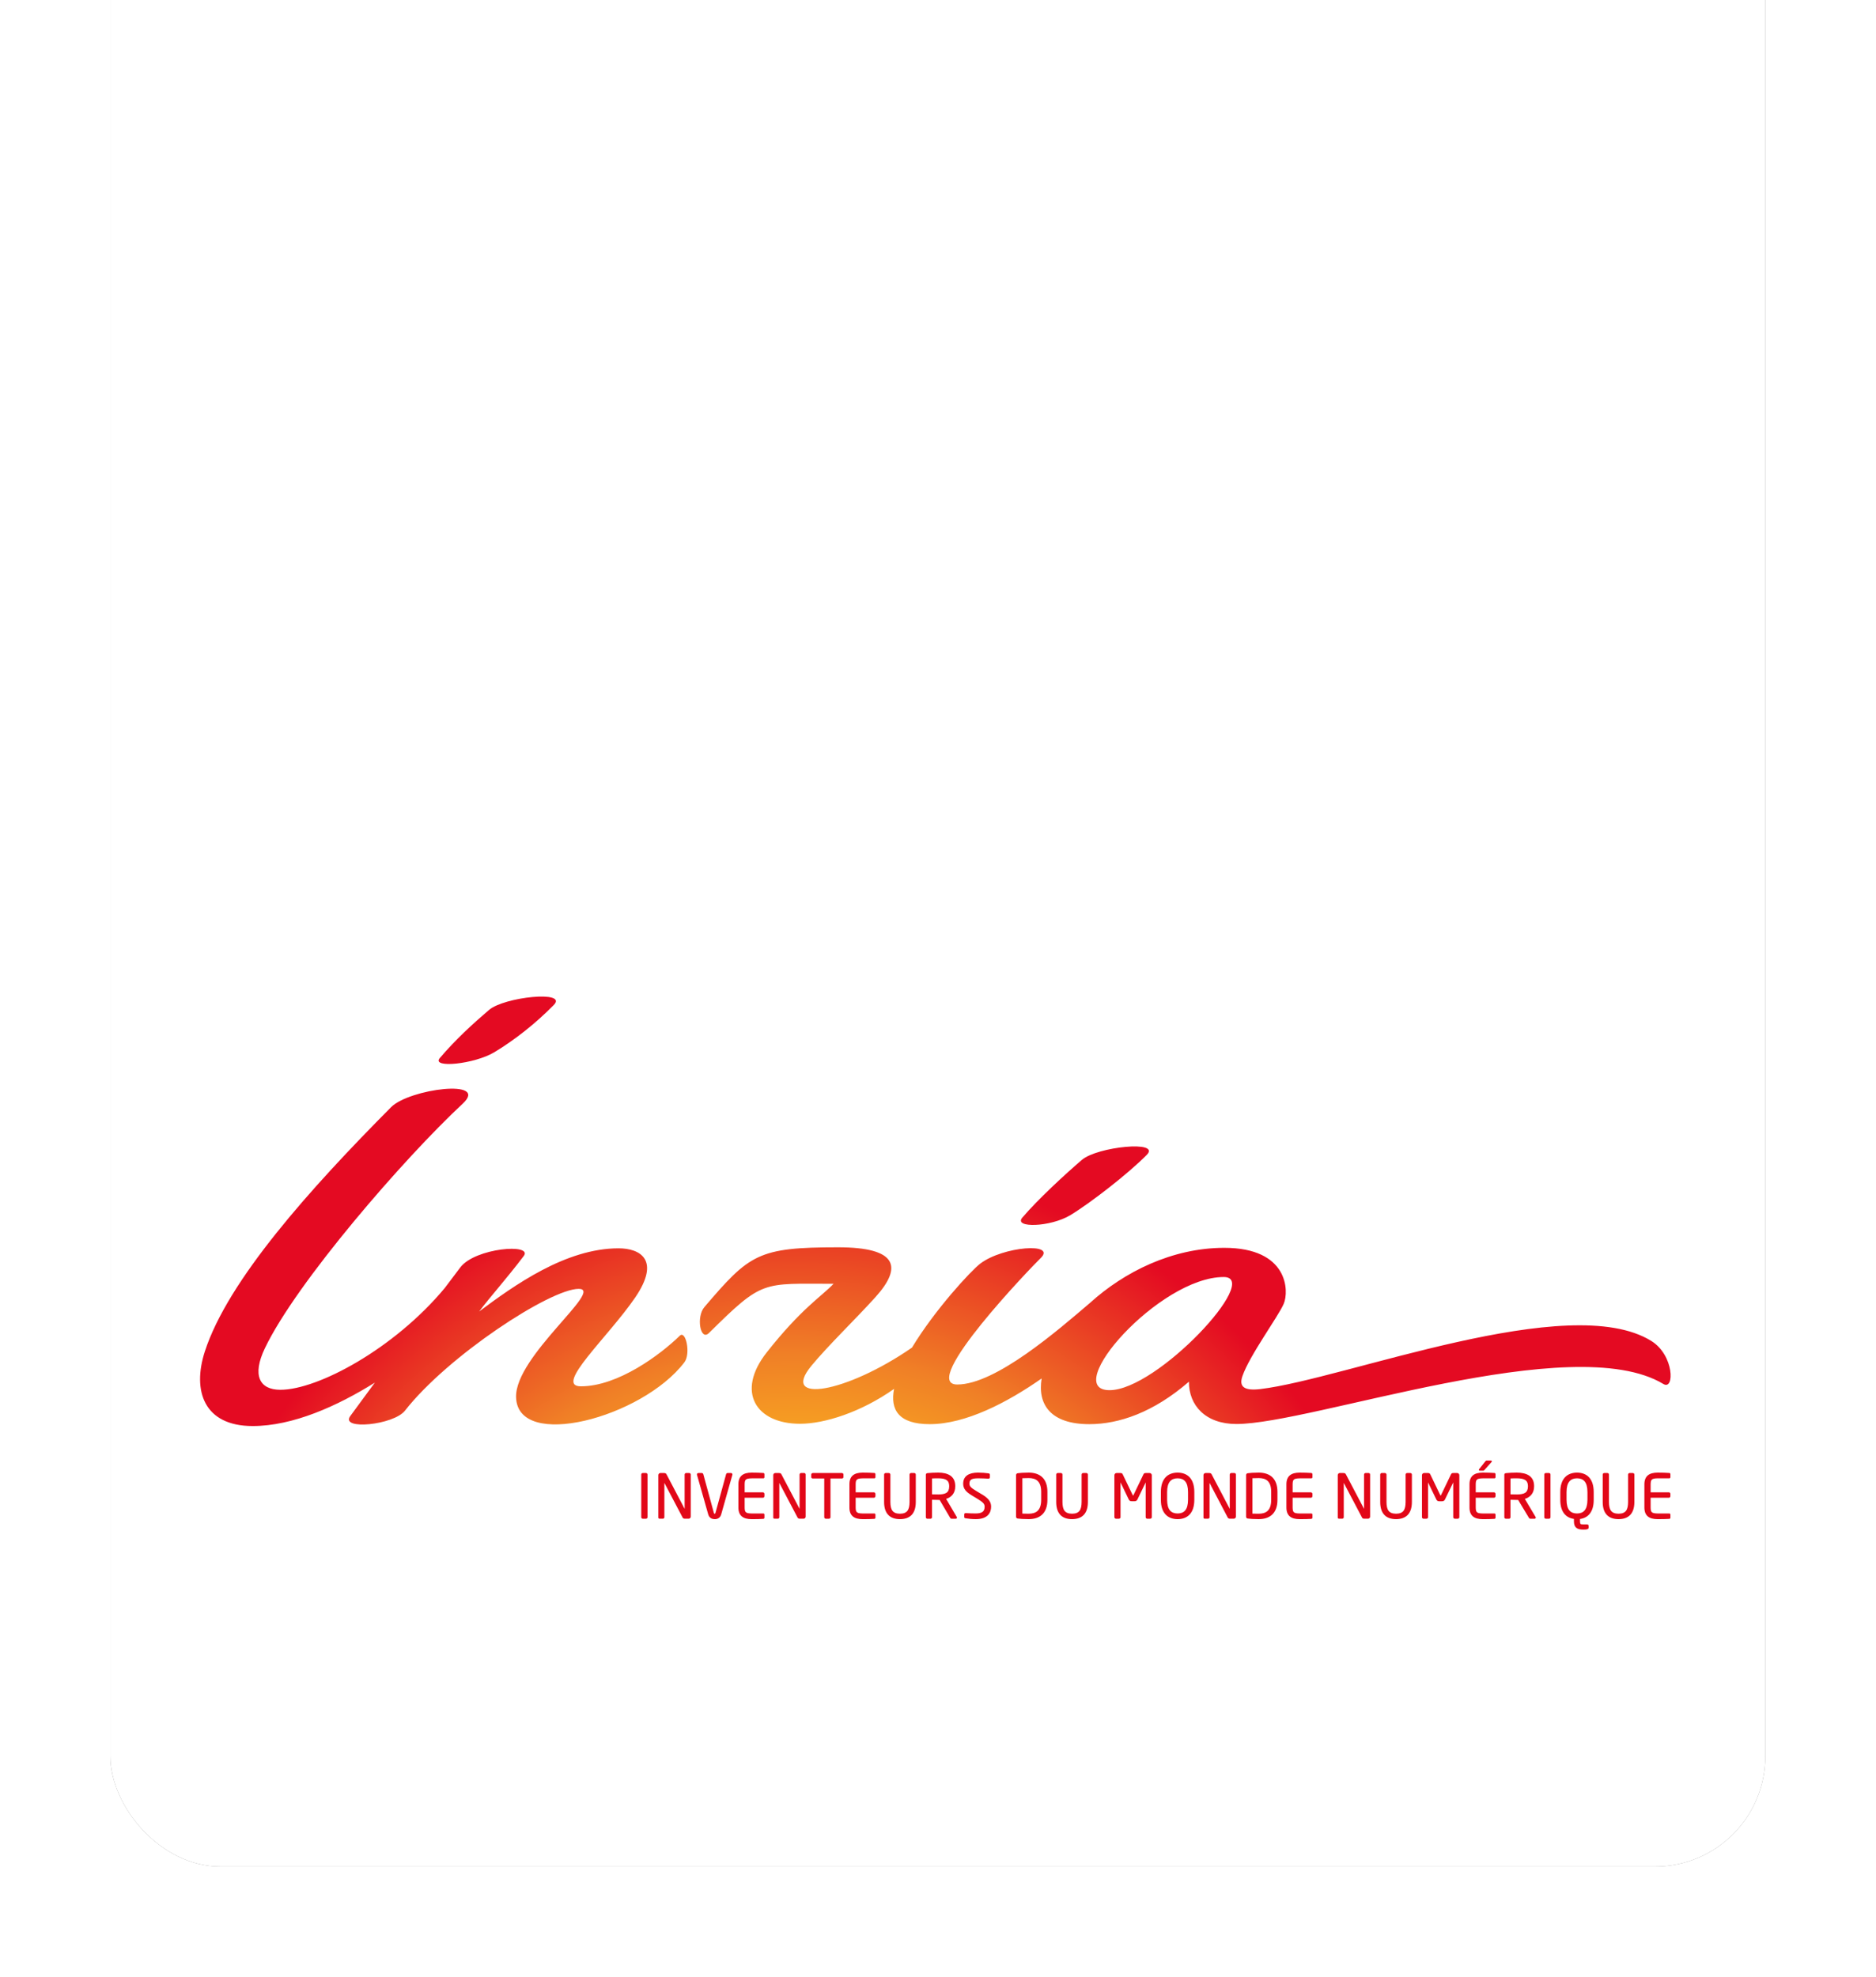<?xml version="1.0" encoding="UTF-8" standalone="no"?>
<!-- Generator: Adobe Illustrator 15.0.2, SVG Export Plug-In . SVG Version: 6.00 Build 0)  -->

<svg
   xmlns:dc="http://purl.org/dc/elements/1.1/"
   xmlns:cc="http://creativecommons.org/ns#"
   xmlns:rdf="http://www.w3.org/1999/02/22-rdf-syntax-ns#"
   xmlns:svg="http://www.w3.org/2000/svg"
   xmlns="http://www.w3.org/2000/svg"
   xmlns:xlink="http://www.w3.org/1999/xlink"
   xmlns:sodipodi="http://sodipodi.sourceforge.net/DTD/sodipodi-0.dtd"
   xmlns:inkscape="http://www.inkscape.org/namespaces/inkscape"
   version="1.1"
   id="Calque_1"
   x="0px"
   y="0px"
   width="191"
   height="201.23"
   viewBox="0 0 191 201.23"
   enable-background="new 0 0 595.28 841.89"
   xml:space="preserve"
   inkscape:version="0.48.1 r9760"
   sodipodi:docname="tabup10x.svg"><defs
   id="defs90"><inkscape:perspective
     sodipodi:type="inkscape:persp3d"
     inkscape:vp_x="0 : 420.94501 : 1"
     inkscape:vp_y="0 : 1000 : 0"
     inkscape:vp_z="595.28003 : 420.94501 : 1"
     inkscape:persp3d-origin="297.64001 : 280.63 : 1"
     id="perspective94" /><inkscape:perspective
     id="perspective3775"
     inkscape:persp3d-origin="0.5 : 0.33333333 : 1"
     inkscape:vp_z="1 : 0.5 : 1"
     inkscape:vp_y="0 : 1000 : 0"
     inkscape:vp_x="0 : 0.5 : 1"
     sodipodi:type="inkscape:persp3d" /><radialGradient
     inkscape:collect="always"
     xlink:href="#SVGID_1_"
     id="radialGradient2958"
     gradientUnits="userSpaceOnUse"
     gradientTransform="matrix(1.5,0,0,1.5,-128.857,-125.135)"
     cx="275.144"
     cy="385.868"
     r="43.449" /><filter
     inkscape:collect="always"
     id="filter3856"><feGaussianBlur
       inkscape:collect="always"
       stdDeviation="6.008"
       id="feGaussianBlur3858" /></filter></defs><sodipodi:namedview
   pagecolor="#ffffff"
   bordercolor="#666666"
   borderopacity="1"
   objecttolerance="10"
   gridtolerance="10"
   guidetolerance="10"
   inkscape:pageopacity="0"
   inkscape:pageshadow="2"
   inkscape:window-width="1318"
   inkscape:window-height="1178"
   id="namedview88"
   showgrid="false"
   inkscape:zoom="2"
   inkscape:cx="-55.815417"
   inkscape:cy="41.532588"
   inkscape:window-x="0"
   inkscape:window-y="0"
   inkscape:window-maximized="0"
   inkscape:current-layer="g3" />
<g
   id="g3"
   transform="translate(-197.157,-307.635)">
	<rect
   ry="11.233"
   rx="11.233"
   y="296.399"
   x="208.39"
   height="201.233"
   width="168.5"
   id="rect3854"
   style="fill:#000000;fill-opacity:1;stroke:none;opacity:0.7;filter:url(#filter3856)" /><rect
   style="fill:#ffffff;fill-opacity:1;stroke:none"
   id="rect2902"
   width="168.5"
   height="201.233"
   x="208.39"
   y="296.399"
   rx="11.233"
   ry="11.233" /><g
   id="g15"
   transform="translate(-5.838,36.653)">
		<polygon
   points="381.078,364.368 381.115,433.479 215.411,433.479 215.375,364.368 "
   id="polygon17"
   style="fill:#ffffff" />
		<g
   id="g19">
			<g
   id="g21">
				
					<radialGradient
   id="SVGID_1_"
   cx="275.144"
   cy="385.868"
   r="43.449"
   gradientTransform="matrix(1.5,0,0,1.5,-128.857,-125.135)"
   gradientUnits="userSpaceOnUse">
					<stop
   offset="0.4"
   style="stop-color:#FFCD1D"
   id="stop24" />
					<stop
   offset="0.687"
   style="stop-color:#F08026"
   id="stop26" />
					<stop
   offset="1"
   style="stop-color:#E40A22"
   id="stop28" />
				</radialGradient>
				<path
   d="m 253.332,378.084 c 2.047,-1.234 4.155,-2.886 6.047,-4.805 1.48,-1.502 -5.031,-0.832 -6.597,0.506 -1.684,1.439 -3.417,3.03 -5.002,4.888 -0.928,1.081 3.521,0.634 5.552,-0.589 z m 58.631,16.592 c 2.045,-1.234 5.895,-4.223 7.789,-6.141 1.48,-1.504 -5.031,-0.832 -6.598,0.504 -1.688,1.441 -4.488,4.023 -6.074,5.883 -0.924,1.084 2.852,0.974 4.883,-0.246 z m 59.162,12.806 c -8.346,-5.196 -31.154,3.859 -39.807,4.893 -1.625,0.193 -2.211,-0.216 -1.828,-1.316 0.729,-2.121 3.623,-6.022 4.205,-7.366 0.549,-1.282 0.477,-5.694 -6.049,-5.694 -5.332,0 -10.221,2.477 -13.66,5.591 -3.275,2.795 -9.619,8.321 -13.527,8.321 -4.006,0 7.801,-12.218 8.455,-12.834 1.76,-1.651 -3.789,-1.246 -6.121,0.533 -0.932,0.708 -4.619,4.689 -6.948,8.545 -6.735,4.656 -13.439,5.736 -10.25,1.865 1.697,-2.061 4.567,-4.822 6.541,-7.012 2.755,-3.055 2.258,-5.064 -3.825,-5.064 -8.144,0 -9.006,0.705 -13.601,6.086 -0.853,1.001 -0.412,3.507 0.469,2.637 5.512,-5.453 5.386,-5.008 12.682,-5.008 -1.173,1.248 -3.263,2.49 -6.809,6.991 -3.16,4.014 -1.094,7.259 3.395,7.259 2.481,0 6.186,-1.164 9.574,-3.55 -0.406,2.091 0.432,3.589 3.629,3.589 3.667,0 7.894,-2.202 11.396,-4.651 -0.438,2.657 0.928,4.651 4.848,4.651 3.016,0 6.527,-1.184 10.15,-4.326 -0.02,2.4 1.674,4.309 4.83,4.309 7.686,0 34.236,-9.643 43.471,-4.074 1.159,0.694 1.108,-2.925 -1.22,-4.375 z m -55.164,5.006 c -5.039,0 5.053,-11.518 11.625,-11.518 3.935,10e-4 -6.766,11.518 -11.625,11.518 z m -43.753,-5.546 c -1.973,1.929 -6.294,5.153 -10.07,5.153 -2.793,0 2.771,-5.004 5.527,-9.039 2.629,-3.854 0.478,-5.008 -1.694,-5.008 -5.378,0 -10.63,3.774 -14.192,6.43 1.077,-1.441 2.75,-3.287 4.538,-5.645 0.989,-1.309 -4.94,-0.842 -6.457,1.158 -0.485,0.631 -1.017,1.34 -1.584,2.1 -5.148,6.184 -12.92,10.357 -16.736,10.357 -2.126,0 -2.9,-1.465 -1.576,-4.23 3.189,-6.674 14.182,-19.355 20.156,-24.908 2.712,-2.541 -5.438,-1.506 -7.308,0.371 -8.277,8.332 -16.611,17.629 -18.96,24.863 -1.299,4.002 -0.1,7.594 4.87,7.594 4.082,0 8.602,-2.021 12.439,-4.422 -0.943,1.287 -1.807,2.457 -2.499,3.4 -1.083,1.466 4.409,0.931 5.569,-0.549 4.342,-5.555 14.78,-12.393 17.688,-12.393 2.643,0 -6.466,6.826 -6.381,11.006 0.105,5.488 12.818,2.125 17.132,-3.523 0.676,-0.878 0.147,-3.304 -0.462,-2.715 z"
   id="path30"
   style="fill:url(#radialGradient2958)" />
			</g>
			<g
   id="g32">
				<path
   d="m 268.771,420.922 h -0.34 c -0.09,0 -0.148,0.077 -0.148,0.155 v 4.337 c 0,0.084 0.063,0.158 0.148,0.159 h 0.34 c 0.092,-10e-4 0.147,-0.084 0.148,-0.159 v -4.337 c -10e-4,-0.086 -0.068,-0.155 -0.148,-0.155 z"
   id="path34"
   style="fill:#e20718" />
				<path
   d="m 273.174,420.922 h -0.326 c -0.084,0 -0.149,0.074 -0.149,0.155 v 3.489 l -1.839,-3.5 c -0.047,-0.098 -0.111,-0.148 -0.285,-0.145 h -0.339 c -0.116,0 -0.214,0.09 -0.214,0.211 v 4.33 c 0,0.091 0.089,0.11 0.147,0.11 h 0.32 c 0.085,-10e-4 0.147,-0.073 0.147,-0.154 v -3.496 l 1.859,3.532 c 0.038,0.076 0.122,0.118 0.227,0.118 0.001,0 0.001,0 0.002,0 h 0.383 c 0.119,0 0.215,-0.097 0.215,-0.216 v -4.28 c -10e-4,-0.076 -0.059,-0.154 -0.148,-0.154 z"
   id="path36"
   style="fill:#e20718" />
				<path
   d="m 277.423,420.922 h -0.363 c -0.072,0.004 -0.124,0.06 -0.14,0.122 l -1.079,3.923 c -0.027,0.084 -0.042,0.102 -0.081,0.102 -0.046,-0.002 -0.061,-0.019 -0.088,-0.102 l -1.071,-3.924 c -0.018,-0.065 -0.076,-0.117 -0.146,-0.121 h -0.358 c -0.078,0 -0.146,0.062 -0.146,0.143 0,0.012 -0.001,0.033 0.011,0.055 l 1.136,4.002 c 0.114,0.406 0.427,0.496 0.663,0.495 0.003,0 0.006,0 0.007,0 0.24,0 0.543,-0.093 0.657,-0.495 l 1.131,-4.004 c 0.009,-0.022 0.009,-0.041 0.009,-0.053 -10e-4,-0.08 -0.063,-0.143 -0.142,-0.143 z"
   id="path38"
   style="fill:#e20718" />
				<path
   d="m 280.73,420.918 c -0.265,-0.025 -0.842,-0.039 -1.207,-0.039 -0.87,0.004 -1.348,0.348 -1.349,1.184 v 2.371 c 0.001,0.836 0.479,1.182 1.349,1.183 0.364,0 0.966,-0.007 1.205,-0.031 l -0.004,-0.036 0,0 0.006,0.036 c 0.063,-0.013 0.091,-0.071 0.093,-0.122 v -0.314 c 0,-0.057 -0.042,-0.11 -0.103,-0.11 h -1.189 c -0.65,-0.012 -0.711,-0.142 -0.722,-0.604 v -0.998 h 1.855 c 0.087,0 0.159,-0.071 0.159,-0.158 v -0.236 c 0,-0.087 -0.072,-0.158 -0.159,-0.158 h -1.855 v -0.82 c 0.01,-0.461 0.071,-0.592 0.722,-0.604 h 1.189 c 0.061,0 0.103,-0.054 0.103,-0.11 v -0.307 c -0.002,-0.055 -0.03,-0.113 -0.093,-0.127 z"
   id="path40"
   style="fill:#e20718" />
				<path
   d="m 284.876,420.922 h -0.328 c -0.084,0 -0.146,0.074 -0.146,0.155 v 3.489 l -1.841,-3.5 c -0.045,-0.098 -0.11,-0.148 -0.285,-0.145 h -0.337 c -0.117,0 -0.216,0.09 -0.216,0.211 v 4.33 c 0,0.091 0.087,0.11 0.147,0.11 h 0.32 c 0.085,-10e-4 0.149,-0.073 0.149,-0.154 v -3.493 l 1.858,3.529 c 0.037,0.074 0.122,0.118 0.227,0.118 0.001,0 0.001,0 0.001,0 h 0.383 c 0.119,0 0.214,-0.097 0.214,-0.214 v -4.282 c 0,-0.077 -0.057,-0.154 -0.146,-0.154 z"
   id="path42"
   style="fill:#e20718" />
				<path
   d="m 288.713,420.922 h -2.962 c -0.084,0 -0.159,0.064 -0.161,0.148 v 0.273 c 0,0.092 0.084,0.133 0.161,0.133 h 1.163 v 3.938 c 0,0.084 0.063,0.159 0.149,0.159 h 0.338 c 0.093,-10e-4 0.147,-0.083 0.147,-0.159 v -3.938 h 1.165 c 0.08,0 0.152,-0.049 0.154,-0.133 v -0.273 c -0.002,-0.086 -0.071,-0.148 -0.154,-0.148 z"
   id="path44"
   style="fill:#e20718" />
				<path
   d="m 292.033,420.918 c -0.264,-0.025 -0.843,-0.039 -1.207,-0.039 -0.871,0.004 -1.348,0.346 -1.348,1.184 v 2.372 c 0,0.835 0.477,1.181 1.348,1.182 0.364,0 0.966,-0.006 1.205,-0.031 l -0.004,-0.036 0,0 0.007,0.036 c 0.063,-0.013 0.091,-0.071 0.091,-0.122 v -0.314 c 0,-0.057 -0.039,-0.11 -0.104,-0.11 h -1.189 c -0.647,-0.012 -0.709,-0.142 -0.72,-0.604 v -0.999 h 1.855 c 0.086,0 0.158,-0.071 0.158,-0.158 v -0.234 c 0,-0.089 -0.071,-0.16 -0.158,-0.16 h -1.855 v -0.82 c 0.01,-0.461 0.073,-0.592 0.72,-0.604 h 1.189 c 0.063,0 0.104,-0.055 0.104,-0.111 v -0.307 c -10e-4,-0.053 -0.03,-0.111 -0.092,-0.125 z"
   id="path46"
   style="fill:#e20718" />
				<path
   d="m 296.082,420.922 h -0.334 c -0.088,0 -0.151,0.074 -0.151,0.156 v 2.795 c -0.009,0.796 -0.231,1.184 -0.976,1.189 -0.746,-0.006 -0.967,-0.398 -0.974,-1.189 v -2.795 c 0,-0.089 -0.073,-0.156 -0.154,-0.156 h -0.332 c -0.089,0 -0.154,0.074 -0.154,0.156 v 2.795 c 10e-4,1.188 0.602,1.742 1.615,1.743 1.014,-10e-4 1.611,-0.555 1.612,-1.743 v -2.795 c -10e-4,-0.088 -0.074,-0.156 -0.152,-0.156 z"
   id="path48"
   style="fill:#e20718" />
				<path
   d="m 299.32,423.551 c 0.541,-0.16 0.934,-0.58 0.93,-1.268 v -0.043 c 0,-1.021 -0.771,-1.357 -1.724,-1.361 -0.358,0 -0.82,0.02 -1.088,0.051 -0.116,0.006 -0.188,0.072 -0.181,0.173 v 4.312 c 0,0.084 0.063,0.158 0.146,0.159 h 0.334 c 0.094,-0.001 0.148,-0.083 0.148,-0.159 v -1.773 c 0.299,0.01 0.444,0.016 0.64,0.016 0.037,0 0.067,0 0.104,0 0.012,0 0.023,0 0.033,0 l 1.069,1.819 c 0.045,0.08 0.104,0.098 0.166,0.098 0.006,0 0.016,0 0.021,0 h 0.387 c 0.07,0 0.119,-0.056 0.119,-0.116 0,-0.027 -0.012,-0.054 -0.027,-0.077 l -1.077,-1.831 z m 0.315,-1.311 v 0.043 c -0.006,0.645 -0.369,0.814 -1.109,0.82 -0.136,0 -0.382,-0.005 -0.64,-0.012 v -1.618 c 0.156,-0.015 0.463,-0.015 0.64,-0.015 0.753,0.007 1.103,0.19 1.109,0.782 z"
   id="path50"
   style="fill:#e20718" />
				<path
   d="m 302.912,423.061 -0.564,-0.338 c -0.471,-0.285 -0.654,-0.449 -0.654,-0.715 0.004,-0.428 0.236,-0.541 0.871,-0.55 0.352,0 0.787,0.021 1.057,0.036 0.008,0 0.006,0 0.014,0 0.076,0 0.143,-0.053 0.143,-0.134 v -0.266 c 0,-0.083 -0.066,-0.13 -0.137,-0.14 -0.238,-0.037 -0.713,-0.076 -1.076,-0.076 -0.943,0.004 -1.506,0.359 -1.508,1.129 -0.002,0.51 0.295,0.838 0.863,1.182 l 0.6,0.363 c 0.561,0.348 0.721,0.509 0.721,0.795 -0.006,0.418 -0.17,0.683 -0.896,0.69 -0.283,0 -0.736,-0.013 -1.016,-0.037 -0.01,0 -0.016,0 -0.021,0 -0.066,0 -0.143,0.046 -0.143,0.136 v 0.246 c -0.008,0.072 0.041,0.139 0.148,0.146 0.271,0.044 0.594,0.087 1.031,0.087 1.223,-0.001 1.555,-0.665 1.557,-1.269 -0.002,-0.505 -0.269,-0.862 -0.99,-1.285 z"
   id="path52"
   style="fill:#e20718" />
				<path
   d="m 307.732,420.879 c -0.471,0 -0.947,0.031 -1.129,0.064 -0.094,0.012 -0.162,0.09 -0.16,0.189 v 4.23 c -0.004,0.106 0.068,0.18 0.162,0.191 0.18,0.031 0.656,0.062 1.127,0.062 1.152,-0.001 1.9,-0.62 1.902,-1.952 v -0.832 c -0.001,-1.343 -0.749,-1.948 -1.902,-1.952 z m 1.268,1.953 v 0.832 c -0.006,1.094 -0.541,1.393 -1.268,1.398 -0.273,0 -0.465,0 -0.648,-0.01 v -3.603 c 0.188,-0.011 0.375,-0.015 0.648,-0.015 0.727,0.005 1.262,0.296 1.268,1.398 z"
   id="path54"
   style="fill:#e20718" />
				<path
   d="m 313.602,420.922 h -0.332 c -0.092,0 -0.154,0.074 -0.154,0.155 v 2.796 c -0.008,0.795 -0.227,1.184 -0.975,1.189 -0.744,-0.006 -0.967,-0.398 -0.975,-1.189 v -2.796 c 0,-0.087 -0.068,-0.155 -0.148,-0.155 h -0.334 c -0.09,0 -0.154,0.074 -0.154,0.155 v 2.796 c 0.002,1.189 0.598,1.742 1.611,1.743 1.014,-10e-4 1.613,-0.554 1.613,-1.743 v -2.796 c 0,-0.088 -0.072,-0.155 -0.152,-0.155 z"
   id="path56"
   style="fill:#e20718" />
				<path
   d="m 320.045,420.922 h -0.4 c -0.113,-0.002 -0.193,0.036 -0.23,0.127 l -1.016,2.113 c -0.029,0.055 -0.025,0.043 -0.041,0.047 -0.016,-0.004 -0.012,0.008 -0.043,-0.047 l -1.016,-2.113 c -0.037,-0.091 -0.113,-0.129 -0.229,-0.127 h -0.4 c -0.119,0 -0.217,0.099 -0.217,0.218 v 4.274 c 0,0.088 0.074,0.159 0.16,0.159 h 0.303 c 0.086,0 0.162,-0.071 0.162,-0.159 v -3.537 l 0.828,1.716 c 0.059,0.13 0.145,0.205 0.311,0.2 h 0.281 c 0.164,0.005 0.252,-0.07 0.311,-0.199 l 0.83,-1.717 v 3.537 c 0,0.088 0.07,0.159 0.158,0.159 h 0.305 c 0.088,0 0.16,-0.071 0.16,-0.159 v -4.274 c 0,-0.119 -0.1,-0.218 -0.217,-0.218 z"
   id="path58"
   style="fill:#e20718" />
				<path
   d="m 322.891,420.879 c -0.982,0.004 -1.705,0.593 -1.705,1.973 v 0.795 c 0,1.379 0.723,1.967 1.705,1.97 0.982,-0.003 1.699,-0.591 1.701,-1.97 v -0.795 c -0.002,-1.38 -0.719,-1.969 -1.701,-1.973 z m -1.069,1.973 c 0.008,-1.025 0.416,-1.389 1.068,-1.393 0.658,0.004 1.055,0.365 1.061,1.393 v 0.795 c -0.006,1.025 -0.406,1.386 -1.061,1.392 -0.66,-0.006 -1.061,-0.366 -1.068,-1.392 v -0.795 z"
   id="path60"
   style="fill:#e20718" />
				<path
   d="m 328.676,420.922 h -0.326 c -0.084,0 -0.15,0.074 -0.15,0.155 v 3.491 l -1.838,-3.502 c -0.043,-0.098 -0.115,-0.148 -0.285,-0.145 h -0.34 c -0.113,0 -0.213,0.092 -0.213,0.211 v 4.33 c 0,0.091 0.086,0.11 0.146,0.11 h 0.32 c 0.086,-10e-4 0.15,-0.073 0.15,-0.154 v -3.496 l 1.854,3.532 c 0.041,0.074 0.123,0.118 0.23,0.118 l 0,0 h 0.385 c 0.115,0 0.215,-0.097 0.215,-0.214 v -4.282 c 0,-0.076 -0.056,-0.154 -0.148,-0.154 z"
   id="path62"
   style="fill:#e20718" />
				<path
   d="m 331.152,420.879 c -0.469,0 -0.947,0.031 -1.129,0.064 -0.094,0.012 -0.162,0.089 -0.16,0.189 v 4.23 c -0.002,0.109 0.07,0.18 0.16,0.191 0.182,0.031 0.66,0.062 1.129,0.062 1.152,-0.003 1.9,-0.62 1.902,-1.952 v -0.832 c -10e-4,-1.343 -0.749,-1.948 -1.902,-1.952 z m 0,4.184 c -0.273,0 -0.465,0 -0.648,-0.01 v -3.602 c 0.191,-0.012 0.375,-0.016 0.648,-0.016 0.727,0.005 1.262,0.296 1.266,1.396 v 0.832 c -0.004,1.095 -0.539,1.394 -1.266,1.4 z"
   id="path64"
   style="fill:#e20718" />
				<path
   d="m 336.523,420.918 c -0.262,-0.025 -0.84,-0.039 -1.205,-0.039 -0.871,0.004 -1.348,0.348 -1.35,1.184 v 2.371 c 0.002,0.836 0.479,1.182 1.35,1.183 0.361,0 0.963,-0.006 1.205,-0.03 l -0.006,-0.037 0,0 0.006,0.036 c 0.063,-0.013 0.088,-0.071 0.092,-0.122 v -0.314 c 0,-0.056 -0.039,-0.11 -0.102,-0.11 h -1.191 c -0.648,-0.011 -0.709,-0.142 -0.721,-0.604 v -0.998 h 1.855 c 0.09,0 0.158,-0.071 0.158,-0.158 v -0.234 c 0,-0.089 -0.068,-0.16 -0.158,-0.16 h -1.855 v -0.82 c 0.012,-0.461 0.072,-0.592 0.721,-0.604 h 1.191 c 0.061,0 0.102,-0.054 0.102,-0.11 v -0.307 c -0.004,-0.055 -0.029,-0.113 -0.092,-0.127 z"
   id="path66"
   style="fill:#e20718" />
				<path
   d="m 342.348,420.922 h -0.328 c -0.086,0.004 -0.148,0.074 -0.148,0.156 v 3.49 l -1.842,-3.502 c -0.045,-0.1 -0.113,-0.148 -0.283,-0.145 h -0.342 c -0.113,0 -0.211,0.092 -0.211,0.211 v 4.33 c 0,0.091 0.086,0.11 0.148,0.11 h 0.318 c 0.084,-10e-4 0.146,-0.073 0.146,-0.154 v -3.496 l 1.861,3.532 c 0.033,0.076 0.119,0.118 0.225,0.118 h 0.004 0.379 c 0.121,0 0.215,-0.097 0.215,-0.216 v -4.279 c 0,-0.077 -0.052,-0.155 -0.142,-0.155 z"
   id="path68"
   style="fill:#e20718" />
				<path
   d="m 346.588,420.922 h -0.33 c -0.092,0 -0.154,0.074 -0.154,0.156 v 2.795 c -0.008,0.796 -0.227,1.184 -0.977,1.189 -0.74,-0.006 -0.963,-0.398 -0.969,-1.189 v -2.795 c 0,-0.089 -0.078,-0.156 -0.156,-0.156 h -0.334 c -0.086,0 -0.15,0.074 -0.15,0.156 v 2.795 c 0,1.189 0.6,1.74 1.609,1.743 1.018,-0.003 1.613,-0.554 1.617,-1.743 v -2.795 c 0,-0.089 -0.074,-0.156 -0.156,-0.156 z"
   id="path70"
   style="fill:#e20718" />
				<path
   d="m 351.357,420.922 h -0.4 c -0.113,-0.002 -0.191,0.036 -0.23,0.127 l -1.016,2.113 c -0.029,0.055 -0.023,0.043 -0.041,0.047 -0.018,-0.004 -0.016,0.008 -0.043,-0.047 l -1.014,-2.113 c -0.039,-0.091 -0.117,-0.129 -0.23,-0.127 h -0.4 c -0.119,0 -0.215,0.099 -0.215,0.217 v 4.275 c 0,0.088 0.07,0.159 0.162,0.159 h 0.297 c 0.09,0 0.162,-0.071 0.162,-0.159 v -3.537 l 0.832,1.717 c 0.057,0.129 0.145,0.204 0.307,0.201 h 0.285 c 0.16,0.003 0.25,-0.072 0.307,-0.201 l 0.832,-1.717 v 3.537 c 0,0.088 0.072,0.159 0.16,0.159 h 0.299 c 0.088,0 0.162,-0.071 0.162,-0.159 v -4.275 c -10e-4,-0.118 -0.096,-0.217 -0.216,-0.217 z"
   id="path72"
   style="fill:#e20718" />
				<path
   d="m 355.164,420.918 c -0.266,-0.025 -0.844,-0.039 -1.207,-0.039 -0.871,0.004 -1.348,0.348 -1.348,1.184 v 2.372 c 0,0.835 0.477,1.181 1.348,1.182 0.363,0 0.969,-0.006 1.205,-0.031 l -0.004,-0.036 0,0 0.006,0.036 c 0.064,-0.013 0.094,-0.071 0.094,-0.122 v -0.314 c 0,-0.057 -0.041,-0.11 -0.105,-0.11 h -1.189 c -0.648,-0.011 -0.709,-0.142 -0.721,-0.604 v -0.999 h 1.854 c 0.088,0 0.162,-0.07 0.162,-0.158 v -0.236 c 0,-0.087 -0.074,-0.158 -0.162,-0.158 h -1.854 v -0.82 c 0.012,-0.461 0.072,-0.592 0.721,-0.604 h 1.189 c 0.064,0 0.105,-0.054 0.105,-0.11 v -0.307 c 0,-0.054 -0.029,-0.112 -0.094,-0.126 z"
   id="path74"
   style="fill:#e20718" />
				<path
   d="m 353.656,420.682 h 0.332 c 0.002,0.002 0.002,0.002 0.004,0.002 0.082,0 0.115,-0.049 0.166,-0.105 l 0.693,-0.777 c 0.025,-0.023 0.035,-0.049 0.035,-0.072 0,-0.059 -0.059,-0.08 -0.105,-0.08 h -0.406 c -0.084,-0.004 -0.125,0.041 -0.174,0.106 l -0.607,0.763 c -0.023,0.026 -0.031,0.061 -0.031,0.086 0,0.043 0.044,0.077 0.093,0.077 z"
   id="path76"
   style="fill:#e20718" />
				<path
   d="m 358.24,423.551 c 0.547,-0.16 0.949,-0.58 0.945,-1.267 v -0.042 c 0,-1.023 -0.783,-1.359 -1.76,-1.363 -0.359,0 -0.822,0.02 -1.09,0.051 -0.113,0.006 -0.186,0.074 -0.18,0.173 v 4.312 c 0,0.084 0.064,0.159 0.148,0.159 h 0.332 c 0.096,-0.001 0.146,-0.084 0.146,-0.159 v -1.773 c 0.301,0.011 0.445,0.016 0.643,0.016 0.037,0 0.066,0 0.105,0 0.014,0 0.023,0 0.033,0 l 1.094,1.819 c 0.043,0.082 0.107,0.098 0.166,0.098 0.01,0 0.018,0 0.025,0 h 0.395 c 0.066,0 0.113,-0.056 0.113,-0.118 0.002,-0.025 -0.006,-0.052 -0.023,-0.074 l -1.092,-1.832 z m 0.319,-1.309 v 0.042 c -0.004,0.644 -0.377,0.813 -1.133,0.819 -0.135,0 -0.385,-0.005 -0.643,-0.012 v -1.618 c 0.158,-0.015 0.467,-0.015 0.643,-0.015 0.767,0.007 1.129,0.192 1.133,0.784 z"
   id="path78"
   style="fill:#e20718" />
				<path
   d="m 360.709,420.922 h -0.34 c -0.09,0 -0.145,0.077 -0.145,0.156 v 4.336 c 0,0.084 0.057,0.159 0.145,0.159 h 0.34 c 0.092,-10e-4 0.146,-0.084 0.146,-0.159 v -4.336 c 0,-0.087 -0.062,-0.156 -0.146,-0.156 z"
   id="path80"
   style="fill:#e20718" />
				<path
   d="m 363.557,420.879 c -0.984,0.004 -1.705,0.592 -1.705,1.973 v 0.795 c -0.004,1.227 0.57,1.832 1.389,1.945 v 0.246 c 0,0.664 0.354,0.842 0.963,0.842 0.311,-0.003 0.518,-0.024 0.533,-0.184 v -0.209 c 0,-0.096 -0.094,-0.135 -0.172,-0.135 h -0.361 c -0.314,-0.013 -0.334,-0.018 -0.346,-0.32 V 425.6 c 0.824,-0.11 1.402,-0.721 1.396,-1.953 v -0.795 c -0.002,-1.381 -0.717,-1.969 -1.697,-1.973 z m -1.069,1.973 c 0.008,-1.027 0.414,-1.387 1.068,-1.394 0.656,0.007 1.053,0.366 1.061,1.394 v 0.795 c -0.008,1.025 -0.41,1.386 -1.061,1.392 -0.66,-0.006 -1.061,-0.366 -1.068,-1.392 v -0.795 z"
   id="path82"
   style="fill:#e20718" />
				<path
   d="m 369.24,420.922 h -0.332 c -0.09,0 -0.154,0.076 -0.154,0.156 v 2.795 c -0.008,0.796 -0.229,1.184 -0.973,1.189 -0.744,-0.006 -0.967,-0.398 -0.975,-1.189 v -2.795 c 0,-0.091 -0.07,-0.156 -0.152,-0.156 h -0.336 c -0.088,0 -0.148,0.076 -0.148,0.156 v 2.795 c 0,1.189 0.6,1.742 1.611,1.743 1.012,-10e-4 1.611,-0.554 1.613,-1.743 v -2.795 c 10e-4,-0.091 -0.074,-0.156 -0.154,-0.156 z"
   id="path84"
   style="fill:#e20718" />
				<path
   d="m 371.771,421.458 h 1.189 c 0.061,0 0.104,-0.054 0.104,-0.11 v -0.307 c 0,-0.051 -0.029,-0.109 -0.09,-0.123 -0.266,-0.025 -0.844,-0.039 -1.209,-0.039 -0.869,0.004 -1.348,0.348 -1.35,1.184 v 2.372 c 0.002,0.835 0.48,1.181 1.35,1.182 0.365,0 0.969,-0.007 1.209,-0.03 l -0.008,-0.037 0.008,0.036 c 0.061,-0.013 0.09,-0.071 0.09,-0.122 v -0.314 c 0,-0.057 -0.043,-0.11 -0.104,-0.11 h -1.189 c -0.645,-0.012 -0.709,-0.142 -0.721,-0.604 v -0.999 h 1.855 c 0.088,0 0.158,-0.071 0.158,-0.158 v -0.236 c 0,-0.087 -0.07,-0.158 -0.158,-0.158 h -1.855 v -0.82 c 0.013,-0.463 0.077,-0.594 0.721,-0.607 z"
   id="path86"
   style="fill:#e20718" />
			</g>
		</g>
	</g>
	
</g>
</svg>
